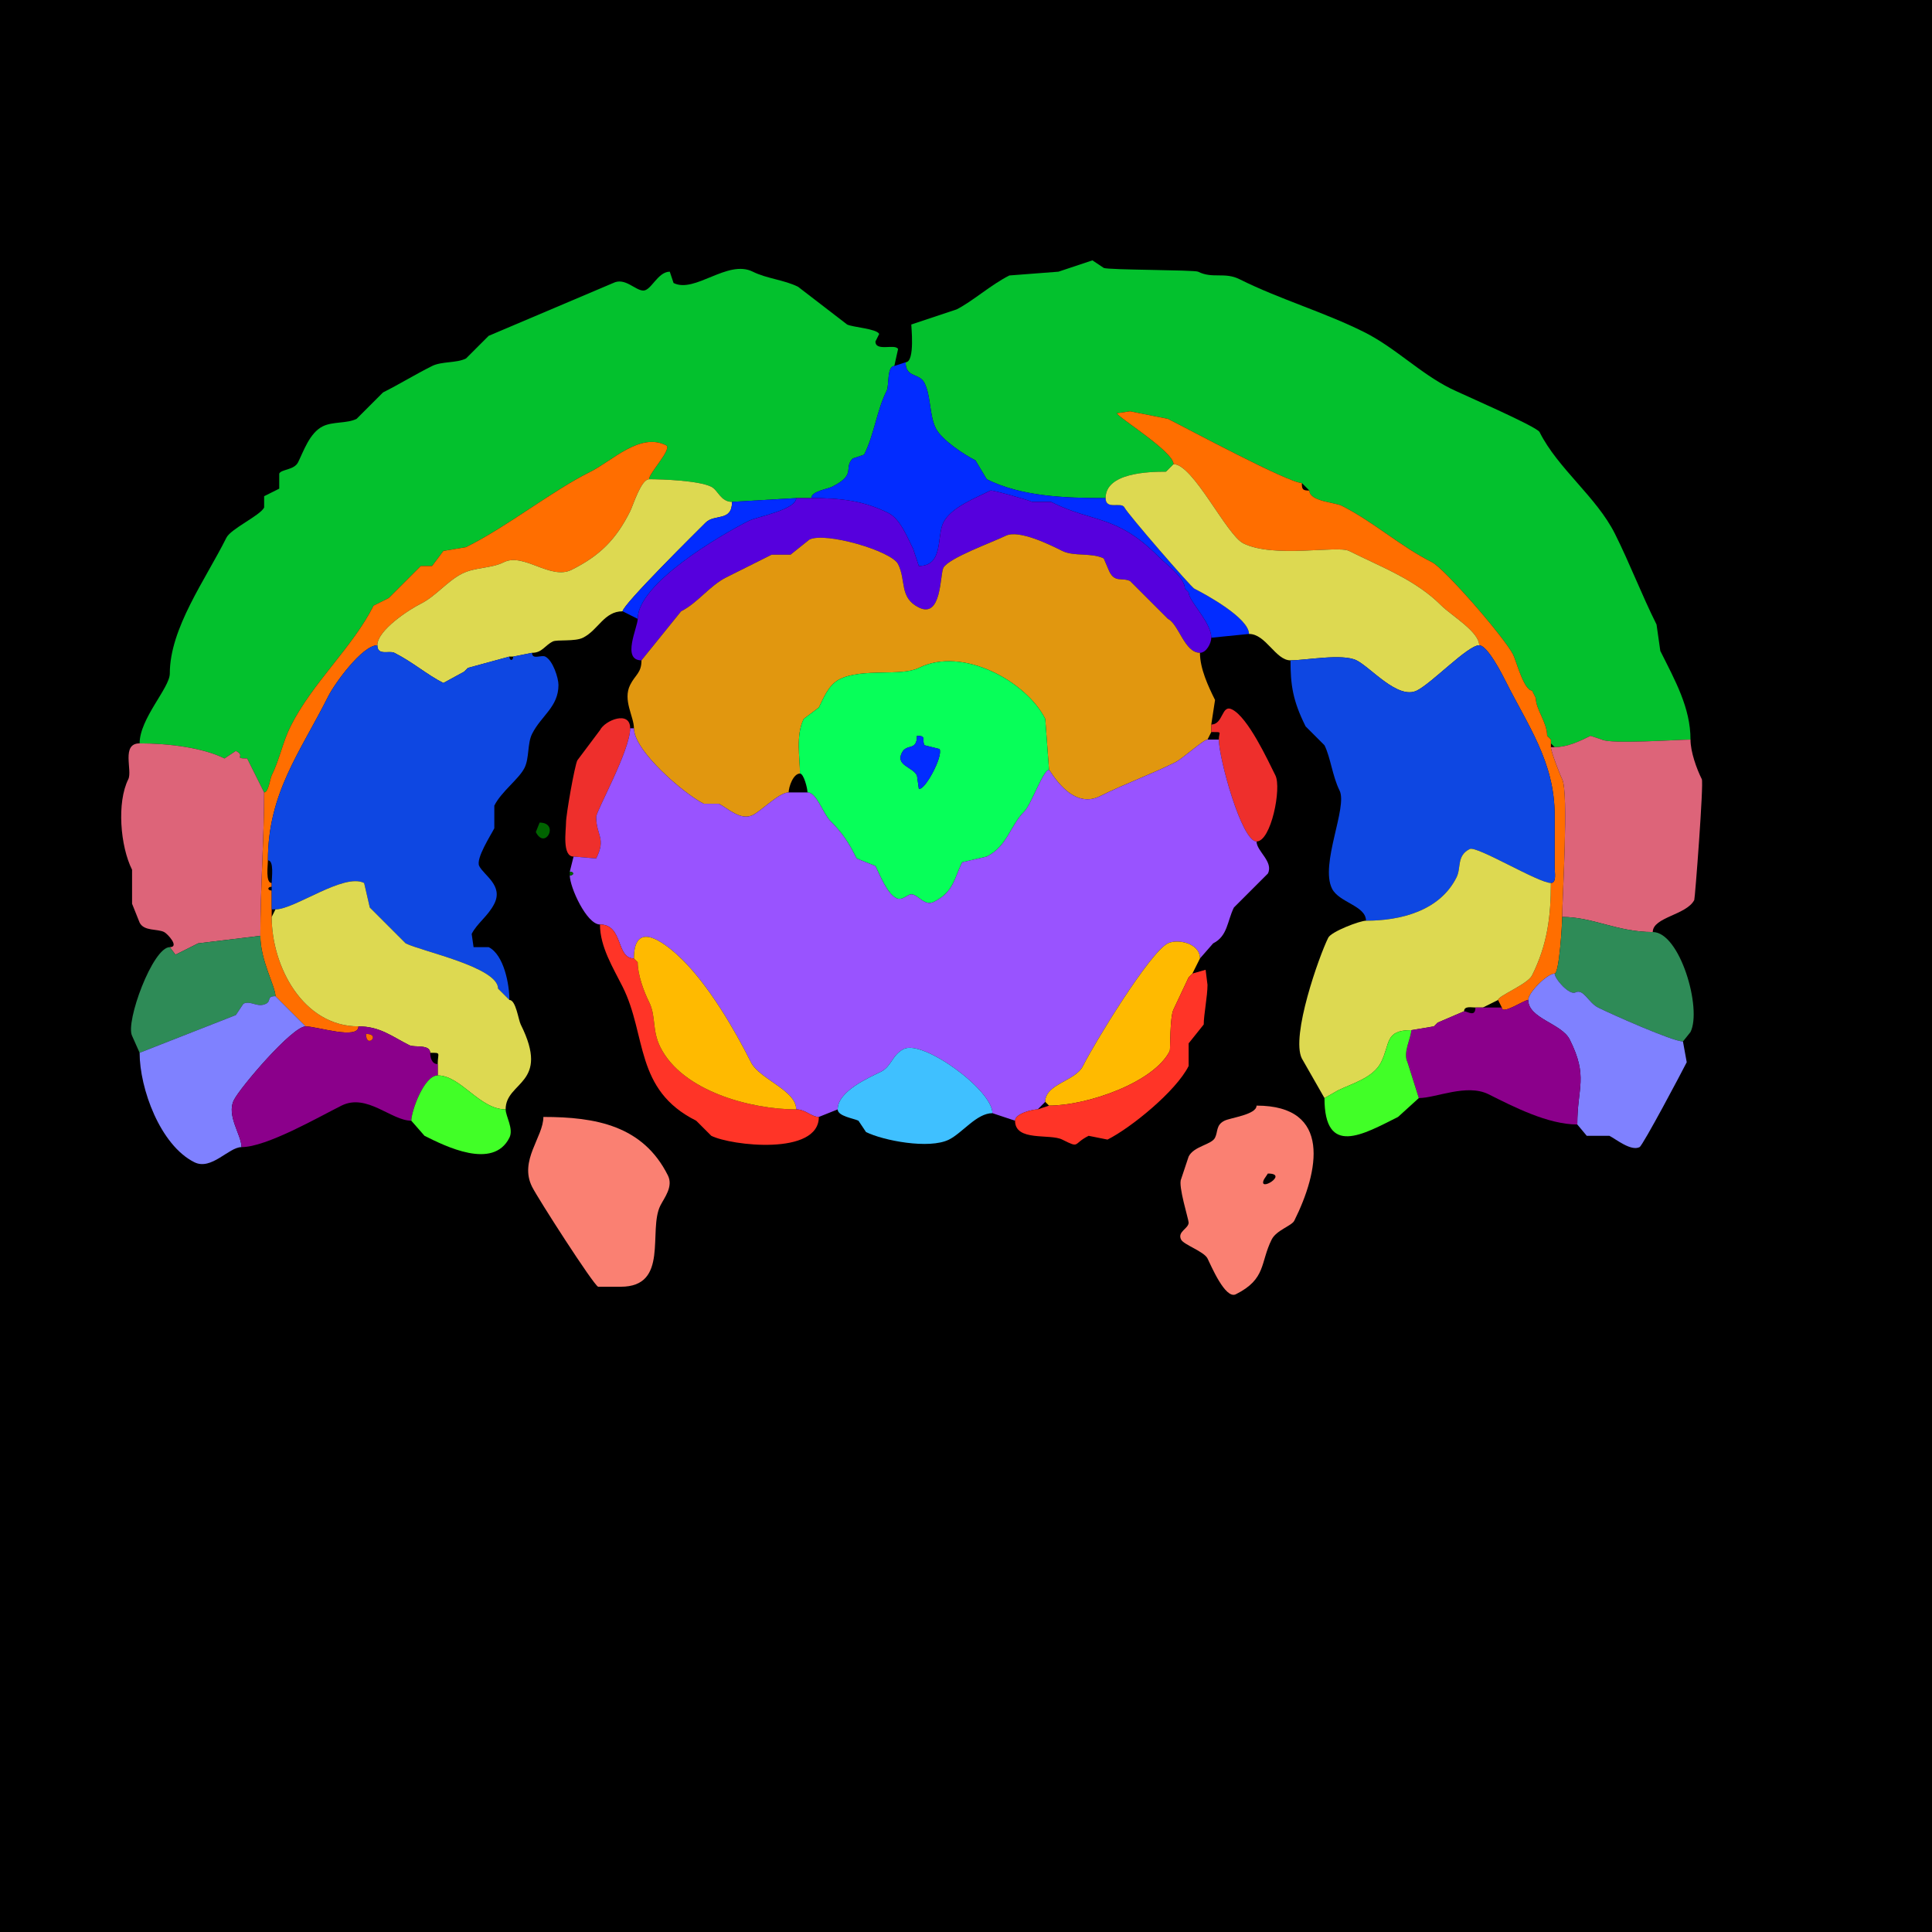 <svg xmlns="http://www.w3.org/2000/svg" xmlns:xlink="http://www.w3.org/1999/xlink" height="512" width="512">
<g>
<rect width="512" height="512" fill="#000000"  stroke-width="0" /> 
<path  fill="#03C12D" stroke-width="0" stroke="#03C12D" d = " M411 197 L412,198 C415.385,198 418.663,196.419 421.5,195 421.5,195 424.5,196 424.5,196 427.033,197.266 444.661,196 448,196 448,187.572 443.95,180.4 440,172.5 440,172.5 439,165.5 439,165.5 435.093,157.686 431.889,149.277 428,141.5 423.083,131.667 412.841,124.182 408,114.5 407.254,113.007 387.138,104.319 384.5,103 376.218,98.859 369.75,92.125 361.5,88 350.904,82.702 339.126,79.313 328.5,74 324.516,72.008 321.375,73.938 317.5,72 316.503,71.501 293.642,71.571 292.5,71 292.5,71 289.5,69 289.5,69 289.5,69 280.5,72 280.5,72 280.5,72 267.5,73 267.5,73 262.627,75.436 257.656,79.922 253.5,82 253.5,82 241.5,86 241.5,86 241.438,86.031 242.583,96 240,96 240,100.209 243.615,98.73 245,101.5 246.744,104.988 246.273,110.047 248,113.5 249.542,116.584 255.617,120.559 258.5,122 258.5,122 261.5,127 261.5,127 270.594,131.547 281.99,132 293,132 293,125.342 304.174,125 309,125 309,125 310,124 310,124 310,124 311,123 311,123 311,119.621 296,110.444 296,109.5 296,109.5 299.5,109 299.5,109 299.5,109 309.5,111 309.5,111 314.796,113.648 341.499,128 345,128 345,128 347,130 347,130 347,132.867 353.792,133.146 355.5,134 363.9,138.2 371.149,144.825 379.5,149 382.789,150.644 398.75,169 401,173.5 401.821,175.142 403.844,183 406,183 406,183 407,185 407,185 407,188.028 410,191.394 410,195 410,195 411,196 411,196 411,196 411,197 411,197  Z"/>

<path  fill="#03C12D" stroke-width="0" stroke="#03C12D" d = " M37 197 C44.791,197 53.853,198.176 59.5,201 L62.5,199 C65.299,200.399 61.647,201 65.5,201 L70,210 C71.183,210 71.535,206.43 72,205.5 74.053,201.394 74.935,196.63 77,192.5 82.788,180.925 93.501,171.497 99,160.5 99,160.5 103,158.5 103,158.5 103,158.5 111.5,150 111.5,150 111.5,150 114.5,150 114.5,150 114.5,150 117.5,146 117.5,146 117.5,146 123.5,145 123.5,145 134.84,139.33 145.877,130.312 156.5,125 162.287,122.106 169.598,114.549 176.5,118 178.285,118.893 172,125.345 172,127 175.609,127 185.206,127.353 188.5,129 190.298,129.899 190.977,133 194,133 194,133 211,132 211,132 211,132 215,132 215,132 215,130.184 219.284,129.608 220.5,129 227.145,125.678 223.414,124.086 226,121.5 226,121.5 229,120.5 229,120.5 231.728,115.044 232.316,108.869 235,103.5 235.65,102.2 235.007,97 237,97 237,97 238,92.5 238,92.5 237.252,91.003 232,93.276 232,90.5 232,90.5 233,88.5 233,88.5 232.294,87.088 225.969,86.734 224.5,86 224.5,86 211.5,76 211.5,76 207.823,74.162 203.17,73.835 199.5,72 192.813,68.656 184.165,77.832 178.5,75 178.5,75 177.5,72 177.5,72 174.311,72 172.582,77 170.5,77 168.333,77 165.65,73.425 162.5,75 162.5,75 129.5,89 129.5,89 129.5,89 123.5,95 123.5,95 120.966,96.267 117.066,95.717 114.5,97 109.986,99.257 105.853,101.824 101.5,104 101.5,104 94.5,111 94.5,111 91.924,112.288 88.199,111.65 85.5,113 82.038,114.731 80.396,119.708 79,122.5 77.945,124.61 74.594,124.312 74,125.5 74,125.5 74,129.5 74,129.5 74,129.5 70,131.5 70,131.5 70,131.5 70,134.5 70,134.5 68.934,136.631 61.191,140.117 60,142.5 54.388,153.725 45,166.492 45,178.5 45,182.275 37,190.422 37,197  Z"/>

<path  fill="#022CFF" stroke-width="0" stroke="#022CFF" d = " M331 168 L321,169 C321,164.897 315,159.334 315,157 315,157 314,156 314,156 314,153.137 309.051,149.551 307,147.5 295.758,136.258 289.904,138.702 278.5,133 278.5,133 273.5,133 273.5,133 272.426,132.463 262.914,129.793 262.5,130 258.557,131.971 252.021,134.458 250,138.5 248.181,142.138 250.109,150 243.5,150 243.5,150 242,145.5 242,145.5 240.563,142.626 238.575,137.538 235.5,136 228.953,132.726 223.015,132 215,132 215,130.184 219.284,129.608 220.5,129 227.145,125.678 223.414,124.086 226,121.5 226,121.5 229,120.5 229,120.5 231.728,115.044 232.316,108.869 235,103.5 235.65,102.2 235.007,97 237,97 237,97 240,96 240,96 240,100.209 243.615,98.73 245,101.5 246.744,104.988 246.273,110.047 248,113.5 249.542,116.584 255.617,120.559 258.5,122 258.5,122 261.5,127 261.5,127 270.594,131.547 281.99,132 293,132 293,135.281 297.171,132.843 298,134.5 298.877,136.254 315.624,155.562 316.5,156 319.716,157.608 331,163.827 331,168  Z"/>

<path  fill="#FF6E00" stroke-width="0" stroke="#FF6E00" d = " M405 265 C403.878,265 398,269.073 398,267 398,267 397,265 397,265 397,263.921 404.83,260.841 406,258.5 410.136,250.229 411,242.665 411,234 412.579,234 412,231.145 412,230 412,230 412,216 412,216 412,201.889 404.84,192.18 399,180.5 398.133,178.765 394.187,171 392,171 392,167.425 384.63,163.13 382,160.5 375.113,153.613 366.2,150.35 357.5,146 354.473,144.486 337.529,148.015 329.5,144 325.033,141.767 316.211,123 311,123 311,119.621 296,110.444 296,109.5 296,109.5 299.5,109 299.5,109 299.5,109 309.5,111 309.5,111 314.796,113.648 341.499,128 345,128 345,129.747 345.253,130 347,130 347,132.867 353.792,133.146 355.5,134 363.9,138.2 371.149,144.825 379.5,149 382.789,150.644 398.75,169 401,173.5 401.821,175.142 403.844,183 406,183 406,183 407,185 407,185 407,188.028 410,191.394 410,195 410,195 411,196 411,196 411,196 411,197 411,197 411,197 411,198 411,198 411,199.091 413.339,205.177 414,206.5 415.775,210.049 414,238.205 414,243 414,244.926 413.205,258 412,258 410.067,258 405,263.006 405,265  Z"/>

<path  fill="#FF6E00" stroke-width="0" stroke="#FF6E00" d = " M81 272 C83.997,272 95,275.666 95,272 80.276,272 72,256.082 72,243 72,243 72,241 72,241 72,241 72,236 72,236 70.814,236 70.814,235 72,235 72,235 72,234 72,234 70.316,234 71,229.321 71,228 71,210.082 79.633,199.233 87,184.5 88.614,181.273 95.978,171 100,171 100,166.989 108.468,161.516 111.5,160 115.551,157.975 118.528,153.986 122.5,152 125.937,150.282 130.11,150.695 133.5,149 138.787,146.357 145.861,153.819 151.5,151 159.033,147.233 163.297,142.906 167,135.5 167.774,133.951 169.896,127 172,127 172,125.345 178.285,118.893 176.5,118 169.598,114.549 162.287,122.106 156.5,125 145.877,130.312 134.84,139.33 123.5,145 123.5,145 117.5,146 117.5,146 117.5,146 114.5,150 114.5,150 114.5,150 111.5,150 111.5,150 111.5,150 103,158.5 103,158.5 103,158.5 99,160.5 99,160.5 93.501,171.497 82.788,180.925 77,192.5 74.935,196.63 74.053,201.394 72,205.5 71.535,206.43 71.183,210 70,210 70,222.07 69,235.308 69,248 69,254.586 73,261.408 73,264 73,264 81,272 81,272  Z"/>

<path  fill="#DDD951" stroke-width="0" stroke="#DDD951" d = " M392 171 C388.983,171 379.531,180.985 375.5,183 370.482,185.509 363.245,176.873 359.5,175 355.76,173.13 345.995,175 342,175 338.027,175 335.486,168 331,168 331,163.827 319.716,157.608 316.5,156 315.624,155.562 298.877,136.254 298,134.5 297.171,132.843 293,135.281 293,132 293,125.342 304.174,125 309,125 309,125 310,124 310,124 310,124 311,123 311,123 316.211,123 325.033,141.767 329.5,144 337.529,148.015 354.473,144.486 357.5,146 366.2,150.35 375.113,153.613 382,160.5 384.63,163.13 392,167.425 392,171  Z"/>

<path  fill="#DDD951" stroke-width="0" stroke="#DDD951" d = " M124 177 L123,178 C123,178 117.5,181 117.5,181 113.26,178.88 109.301,175.4 104.5,173 103.13,172.315 100,173.871 100,171 100,166.989 108.468,161.516 111.5,160 115.551,157.975 118.528,153.986 122.5,152 125.937,150.282 130.11,150.695 133.5,149 138.787,146.357 145.861,153.819 151.5,151 159.033,147.233 163.297,142.906 167,135.5 167.774,133.951 169.896,127 172,127 175.609,127 185.206,127.353 188.5,129 190.298,129.899 190.977,133 194,133 194,138.335 189.386,136.114 187,138.5 184.888,140.612 165,160.25 165,162 160.072,162 158.561,166.97 154.5,169 152.331,170.084 147.619,169.441 146.5,170 144.323,171.089 143.678,173 141,173 141,173 136,174 136,174 136,174 135,174 135,174 135,174 124,177 124,177  Z"/>

<path  fill="#5600DD" stroke-width="0" stroke="#5600DD" d = " M318 173 C313.886,173 312.432,165.466 309.5,164 L299.5,154 C297.409,152.954 295.506,154.512 294,151.5 L292.5,148 C289.279,146.389 284.626,147.563 281.5,146 278.649,144.574 270.042,140.229 266.5,142 263.299,143.601 251.299,147.903 250,150.5 249.091,152.319 249.584,164.042 243.5,161 238.256,158.378 240.187,153.873 238,149.5 236.265,146.03 218.739,140.881 214.5,143 L209.5,147 L204.5,147 C200.468,149.016 196.451,151.024 192.5,153 188.038,155.231 184.876,159.812 180.5,162 L170,175 C164.65,175 169,166.246 169,164 169,154.68 190.756,141.872 198.5,138 200.625,136.938 211,135.085 211,132 211,132 215,132 215,132 223.015,132 228.953,132.726 235.5,136 238.575,137.538 240.563,142.626 242,145.5 242,145.5 243.5,150 243.5,150 250.109,150 248.181,142.138 250,138.5 252.021,134.458 258.557,131.971 262.5,130 262.914,129.793 272.426,132.463 273.5,133 273.5,133 278.5,133 278.5,133 289.904,138.702 295.758,136.258 307,147.5 309.051,149.551 314,153.137 314,156 314,156 315,157 315,157 315,159.334 321,164.897 321,169 321,170.429 319.712,173 318,173  Z"/>

<path  fill="#022CFF" stroke-width="0" stroke="#022CFF" d = " M165 162 L169,164 C169,154.68 190.756,141.872 198.5,138 200.625,136.938 211,135.085 211,132 211,132 194,133 194,133 194,138.335 189.386,136.114 187,138.5 184.888,140.612 165,160.25 165,162  Z"/>

<path  fill="#E1970F" stroke-width="0" stroke="#E1970F" d = " M212 205 C210.197,205 209,208.592 209,210 206.482,210 201.862,214.819 199.5,216 196.293,217.604 192.789,214.144 190.5,213 190.5,213 186.5,213 186.5,213 181.474,210.487 168,199.106 168,193 168,189.879 164.978,185.543 167,181.5 168.345,178.81 170,178.345 170,175 170,175 180.5,162 180.5,162 184.876,159.812 188.038,155.231 192.5,153 196.451,151.024 200.468,149.016 204.5,147 204.5,147 209.5,147 209.5,147 209.5,147 214.5,143 214.5,143 218.739,140.881 236.265,146.03 238,149.5 240.187,153.873 238.256,158.378 243.5,161 249.584,164.042 249.091,152.319 250,150.5 251.299,147.903 263.299,143.601 266.5,142 270.042,140.229 278.649,144.574 281.5,146 284.626,147.563 289.279,146.389 292.5,148 292.5,148 294,151.5 294,151.5 295.506,154.512 297.409,152.954 299.5,154 299.5,154 309.5,164 309.5,164 312.432,165.466 313.886,173 318,173 318,177.181 320.203,181.907 322,185.5 322,185.5 321,192 321,192 321,192 321,194 321,194 321,194 320,196 320,196 318.915,196 313.424,201.038 311.5,202 305.042,205.229 297.994,207.753 291.5,211 283.826,214.837 278.281,204 278,204 278,204 277,190.5 277,190.5 272.046,180.591 255.08,171.21 243.5,177 238.861,179.32 228.511,176.995 222.5,180 219.519,181.49 218.183,185.134 217,187.5 217,187.5 213,190.5 213,190.5 210.834,194.832 212,200.888 212,205  Z"/>

<path  fill="#0E47E2" stroke-width="0" stroke="#0E47E2" d = " M134 264 L135,265 C135,260.887 133.552,253.026 129.5,251 129.5,251 125.5,251 125.5,251 125.5,251 125,247.5 125,247.5 126.401,244.698 129.373,242.754 131,239.5 133.426,234.649 128.256,232.012 127,229.5 126.025,227.55 130.124,221.253 131,219.5 131,219.5 131,213.5 131,213.5 132.872,209.756 137.512,206.475 139,203.5 140.308,200.884 139.724,197.053 141,194.5 143.436,189.627 148,187.38 148,181.5 148,179.696 146.538,175.019 144.5,174 143.454,173.477 141,174.951 141,173 141,173 136,174 136,174 136,175.186 135,175.186 135,174 135,174 124,177 124,177 124,177 123,178 123,178 123,178 117.5,181 117.5,181 113.26,178.88 109.301,175.4 104.5,173 103.13,172.315 100,173.871 100,171 95.978,171 88.614,181.273 87,184.5 79.633,199.233 71,210.082 71,228 72.684,228 72,232.679 72,234 72,234 72,235 72,235 72,235 72,236 72,236 72,236 72,241 72,241 72,241 73,241 73,241 78.122,241 91.067,231.283 96.5,234 96.5,234 98,240.5 98,240.5 98,240.5 107.5,250 107.5,250 111.792,252.146 132,256.305 132,262 132,262 134,264 134,264  Z"/>

<path  fill="#0E47E2" stroke-width="0" stroke="#0E47E2" d = " M411 234 C407.68,234 391.358,224.071 389.5,225 385.969,226.765 387.278,229.944 386,232.5 381.524,241.452 371.104,244 362,244 362,240.016 354.851,239.201 353,235.5 349.762,229.025 357.201,213.902 355,209.5 353.115,205.731 352.608,200.715 351,197.5 351,197.5 346,192.5 346,192.5 342.574,185.648 342,181.48 342,175 345.995,175 355.76,173.13 359.5,175 363.245,176.873 370.482,185.509 375.5,183 379.531,180.985 388.983,171 392,171 394.187,171 398.133,178.765 399,180.5 404.84,192.18 412,201.889 412,216 412,216 412,230 412,230 412,231.145 412.579,234 411,234  Z"/>

<path  fill-rule="evenodd" fill="#07FF59" stroke-width="0" stroke="#07FF59" d = " M243 195 C243,199.164 240.287,196.926 239,199.5 237.308,202.883 241.86,203.221 243,205.5 L243.5,209 C244.973,209.737 249.985,200.47 249,198.5 L245,197.5 C244.187,195.873 245.658,195 243,195  M212 205 C213.014,205 214,208.959 214,210 216.445,210 218.061,215.561 220,217.5 223.591,221.091 225.035,223.57 227,227.5 227,227.5 232,229.5 232,229.5 233.083,231.667 235.038,236.769 237.5,238 239.119,238.81 240.501,237 241.5,237 243.264,237 244.983,240.258 247.5,239 252.76,236.37 252.825,232.85 255,228.5 255,228.5 261.5,227 261.5,227 266.971,224.265 267.638,218.862 271.5,215 273.268,213.232 276.486,204 278,204 278,204 277,190.5 277,190.5 272.046,180.591 255.08,171.21 243.5,177 238.861,179.32 228.511,176.995 222.5,180 219.519,181.49 218.183,185.134 217,187.5 217,187.5 213,190.5 213,190.5 210.834,194.832 212,200.888 212,205  Z"/>

<path  fill="#EE2F2C" stroke-width="0" stroke="#EE2F2C" d = " M323 196 C323,200.891 329.03,223 333,223 336.864,223 339.665,208.831 338,205.5 335.955,201.409 330.75,190.125 326.5,188 323.685,186.592 324.224,192 321,192 321,192 321,194 321,194 324.162,194 323,193.891 323,196  Z"/>

<path  fill="#EE2F2C" stroke-width="0" stroke="#EE2F2C" d = " M167 193 C167,198.909 158,214.919 158,216.5 158,221.45 160.716,222.068 158,227.5 L152,227 C148.913,227 150,220.04 150,218 150,215.896 152.279,202.943 153,201.5 153,201.5 159,193.5 159,193.5 160.321,190.859 167,188.191 167,193  Z"/>

<path  fill="#9953FF" stroke-width="0" stroke="#9953FF" d = " M263 295 L269,297 C269,295.11 273.598,294 275,294 275,294 277,292 277,292 277,287.24 284.975,286.551 287,282.5 289.906,276.688 304.636,252.432 309.5,250 311.962,248.769 318,249.88 318,254 318,254 321.5,250 321.5,250 325.368,248.066 325.204,244.092 327,240.5 327,240.5 336,231.5 336,231.5 337.571,228.357 333,225.574 333,223 329.03,223 323,200.891 323,196 323,196 320,196 320,196 318.915,196 313.424,201.038 311.5,202 305.042,205.229 297.994,207.753 291.5,211 283.826,214.837 278.281,204 278,204 276.486,204 273.268,213.232 271.5,215 267.638,218.862 266.971,224.265 261.5,227 261.5,227 255,228.5 255,228.5 252.825,232.85 252.76,236.37 247.5,239 244.983,240.258 243.264,237 241.5,237 240.501,237 239.119,238.81 237.5,238 235.038,236.769 233.083,231.667 232,229.5 232,229.5 227,227.5 227,227.5 225.035,223.57 223.591,221.091 220,217.5 218.061,215.561 216.445,210 214,210 214,210 209,210 209,210 206.482,210 201.862,214.819 199.5,216 196.293,217.604 192.789,214.144 190.5,213 190.5,213 186.5,213 186.5,213 181.474,210.487 168,199.106 168,193 168,193 167,193 167,193 167,198.909 158,214.919 158,216.5 158,221.45 160.716,222.068 158,227.5 158,227.5 152,227 152,227 152,227 151,231 151,231 152.186,231 152.186,232 151,232 151,235.119 155.464,245 159,245 165.257,245 163.176,254 168,254 168,242.817 177.321,250.821 181,254.5 187.865,261.365 194.485,272.471 199,281.5 201.268,286.036 211,288.897 211,294 213.483,294 215.026,296 217,296 217,296 222,294 222,294 222,289.14 230.312,285.594 233.5,284 236.276,282.612 236.409,279.546 239.5,278 244.601,275.449 263,288.846 263,295  Z"/>

<path  fill="#022CFF" stroke-width="0" stroke="#022CFF" d = " M243 195 C243,199.164 240.287,196.926 239,199.5 237.308,202.883 241.86,203.221 243,205.5 L243.5,209 C244.973,209.737 249.985,200.47 249,198.5 L245,197.5 C244.187,195.873 245.658,195 243,195  Z"/>

<path  fill="#DD6479" stroke-width="0" stroke="#DD6479" d = " M414 243 C422.181,243 428.563,247 438,247 438,243.035 447.009,242.482 449,238.5 449.195,238.11 451.54,207.579 451,206.5 449.599,203.699 448,199.213 448,196 444.661,196 427.033,197.266 424.5,196 424.5,196 421.5,195 421.5,195 418.663,196.419 415.385,198 412,198 412,198 411,198 411,198 411,199.091 413.339,205.177 414,206.5 415.775,210.049 414,238.205 414,243  Z"/>

<path  fill="#DD6479" stroke-width="0" stroke="#DD6479" d = " M69 248 L52.5,250 L46.5,253 L45,251 C47.649,251 44.416,247.458 43.5,247 41.67,246.085 38.167,246.835 37,244.5 37,244.5 35,239.5 35,239.5 35,239.5 35,230.5 35,230.5 31.864,224.228 30.926,212.649 34,206.5 35.151,204.197 32.037,197 37,197 44.791,197 53.853,198.176 59.5,201 59.5,201 62.5,199 62.5,199 65.299,200.399 61.647,201 65.5,201 65.5,201 70,210 70,210 70,222.07 69,235.308 69,248  Z"/>

<path  fill="#006400" stroke-width="0" stroke="#006400" d = " M143 218 L142,220.5 C144.462,225.424 148.389,218 143,218  Z"/>

<path  fill="#DDD951" stroke-width="0" stroke="#DDD951" d = " M374 273 C366.942,273 368.475,276.55 366,281.5 363.896,285.708 358.073,287.214 354.5,289 L351,291 C351,291 345,280.5 345,280.5 342.048,274.596 349.597,253.305 352,248.5 352.807,246.886 360.347,244 362,244 371.104,244 381.524,241.452 386,232.5 387.278,229.944 385.969,226.765 389.5,225 391.358,224.071 407.68,234 411,234 411,242.665 410.136,250.229 406,258.5 404.83,260.841 397,263.921 397,265 397,265 393,267 393,267 393,267 391,267 391,267 389.952,267 388,266.527 388,268 388,268 381,271 381,271 381,271 380,272 380,272 380,272 374,273 374,273  Z"/>

<path  fill="#006400" stroke-width="0" stroke="#006400" d = " M151 231 C152.186,231 152.186,232 151,232 151,232 151,231 151,231  Z"/>

<path  fill="#DDD951" stroke-width="0" stroke="#DDD951" d = " M116 285 C122.12,285 127.068,294 134,294 134,286.46 145.981,287.461 138,271.5 137.368,270.235 136.722,265 135,265 135,265 134,264 134,264 134,264 132,262 132,262 132,256.305 111.792,252.146 107.5,250 107.5,250 98,240.5 98,240.5 98,240.5 96.5,234 96.5,234 91.067,231.283 78.122,241 73,241 73,241 72,243 72,243 72,256.082 80.276,272 95,272 100.722,272 103.842,274.671 108.5,277 109.819,277.659 114,276.666 114,279 117.037,279 116,278.95 116,282 116,282 116,285 116,285  Z"/>

<path  fill="#2E8B57" stroke-width="0" stroke="#2E8B57" d = " M412 258 C412,259.409 415.875,263.813 417.5,263 419.66,261.92 420.919,265.709 423.5,267 427.22,268.86 443.331,276 446,276 446,276 448,273.5 448,273.5 451.103,267.294 445.193,247 438,247 428.563,247 422.181,243 414,243 414,244.926 413.205,258 412,258  Z"/>

<path  fill="#FF3427" stroke-width="0" stroke="#FF3427" d = " M211 294 C213.483,294 215.026,296 217,296 217,306.328 193.738,303.619 188.5,301 188.5,301 184.5,297 184.5,297 168.105,288.802 171.461,274.421 165,261.5 162.5,256.499 159,250.926 159,245 165.257,245 163.176,254 168,254 168,254 169,255 169,255 169,258.278 170.585,262.67 172,265.5 173.926,269.351 172.732,272.963 175,277.5 180.878,289.256 199.111,294 211,294  Z"/>

<path  fill="#2E8B57" stroke-width="0" stroke="#2E8B57" d = " M73 264 C70.591,264 71.945,265.277 70.5,266 68.203,267.148 66.436,265.032 64.5,266 L62.5,269 L37,279 C37,279 35,274.5 35,274.5 33.181,270.863 40.473,251 45,251 45,251 46.5,253 46.5,253 46.5,253 52.5,250 52.5,250 52.5,250 69,248 69,248 69,254.586 73,261.408 73,264  Z"/>

<path  fill="#FFBA00" stroke-width="0" stroke="#FFBA00" d = " M169 255 C169,258.278 170.585,262.67 172,265.5 173.926,269.351 172.732,272.963 175,277.5 180.878,289.256 199.111,294 211,294 211,288.897 201.268,286.036 199,281.5 194.485,272.471 187.865,261.365 181,254.5 177.321,250.821 168,242.817 168,254 168,254 169,255 169,255  Z"/>

<path  fill="#FFBA00" stroke-width="0" stroke="#FFBA00" d = " M277 292 L278,293 C288.154,293 305.816,286.868 310,278.5 310.18,278.14 309.974,269.551 311,267.5 311,267.5 315,259 315,259 315,259 316,258 316,258 316,258 318,254 318,254 318,249.88 311.962,248.769 309.5,250 304.636,252.432 289.906,276.688 287,282.5 284.975,286.551 277,287.24 277,292  Z"/>

<path  fill="#FF3427" stroke-width="0" stroke="#FF3427" d = " M275 294 C273.598,294 269,295.11 269,297 269,302.611 278.223,300.361 281.5,302 286.354,304.427 284.183,303.158 288.5,301 288.5,301 293.5,302 293.5,302 299.678,298.911 311.653,289.193 315,282.5 315,282.5 315,276.5 315,276.5 315,276.5 319,271.5 319,271.5 319,268.968 320,264.012 320,261 320,261 319.5,257 319.5,257 319.5,257 316,258 316,258 316,258 315,259 315,259 315,259 311,267.5 311,267.5 309.974,269.551 310.18,278.14 310,278.5 305.816,286.868 288.154,293 278,293 278,293 275,294 275,294  Z"/>

<path  fill="#7F81FF" stroke-width="0" stroke="#7F81FF" d = " M446 276 L447,281.5 C445.735,284.031 435.379,303.561 434.5,304 432.201,305.15 428.266,301.883 426.5,301 L420.5,301 L418,298 C418,288.07 420.962,285.423 416,275.5 413.85,271.201 405,269.932 405,265 405,263.006 410.067,258 412,258 412,259.409 415.875,263.813 417.5,263 419.66,261.92 420.919,265.709 423.5,267 427.22,268.86 443.331,276 446,276  Z"/>

<path  fill="#7F81FF" stroke-width="0" stroke="#7F81FF" d = " M37 279 C37,288.486 42.456,303.478 51.5,308 56.027,310.264 60.611,304 64,304 64,300.739 59.929,295.642 62,291.5 63.662,288.176 77.444,272 81,272 81,272 73,264 73,264 70.591,264 71.945,265.277 70.5,266 68.203,267.148 66.436,265.032 64.5,266 64.5,266 62.5,269 62.5,269 62.5,269 37,279 37,279  Z"/>

<path  fill="#8B008B" stroke-width="0" stroke="#8B008B" d = " M376 291 C380.524,291 388.694,287.097 394.5,290 401.117,293.309 410.218,298 418,298 418,288.07 420.962,285.423 416,275.5 413.85,271.201 405,269.932 405,265 403.878,265 398,269.073 398,267 398,267 393,267 393,267 393,267 391,267 391,267 391,269.681 388.922,268 388,268 388,268 381,271 381,271 381,271 380,272 380,272 380,272 374,273 374,273 374,275.014 371.716,278.932 373,281.5 373,281.5 376,291 376,291  Z"/>

<path  fill-rule="evenodd" fill="#8B008B" stroke-width="0" stroke="#8B008B" d = " M97 274 C97,278.123 101.123,274 97,274  M109 297 C103.692,297 97.22,289.64 90.5,293 84.337,296.081 70.611,304 64,304 64,300.739 59.929,295.642 62,291.5 63.662,288.176 77.444,272 81,272 83.997,272 95,275.666 95,272 100.722,272 103.842,274.671 108.5,277 109.819,277.659 114,276.666 114,279 114,280.238 114.423,282 116,282 116,282 116,285 116,285 112.341,285 109,294.546 109,297  Z"/>

<path  fill="#41FF27" stroke-width="0" stroke="#41FF27" d = " M351 291 C351,306.697 361.248,300.626 370.5,296 L376,291 C376,291 373,281.5 373,281.5 371.716,278.932 374,275.014 374,273 366.942,273 368.475,276.55 366,281.5 363.896,285.708 358.073,287.214 354.5,289 354.5,289 351,291 351,291  Z"/>

<path  fill="#FF6E00" stroke-width="0" stroke="#FF6E00" d = " M97 274 C97,278.123 101.123,274 97,274  Z"/>

<path  fill="#3FC0FF" stroke-width="0" stroke="#3FC0FF" d = " M222 294 C222,295.816 226.284,296.392 227.5,297 L229.5,300 C234.008,302.254 246.243,304.629 251.5,302 255.054,300.223 258.837,295 263,295 263,288.846 244.601,275.449 239.5,278 236.409,279.546 236.276,282.612 233.5,284 230.312,285.594 222,289.14 222,294  Z"/>

<path  fill="#41FF27" stroke-width="0" stroke="#41FF27" d = " M134 294 C134,295.804 136.182,299.136 135,301.5 130.68,310.141 117.947,303.723 112.5,301 L109,297 C109,294.546 112.341,285 116,285 122.12,285 127.068,294 134,294  Z"/>

<path  fill-rule="evenodd" fill="#FA8072" stroke-width="0" stroke="#FA8072" d = " M336 311 L335,312.5 C333.139,316.222 341.775,311 336,311  M333 293 C333,295.399 326.103,296.199 324.5,297 322.21,298.145 322.809,299.882 322,301.5 321.054,303.392 316.394,303.712 315,306.5 L313,312.5 C312.155,314.191 315,323.143 315,324 315,325.602 311.942,326.384 313,328.5 313.683,329.867 319.073,331.646 320,333.5 320.914,335.329 324.711,344.394 327.5,343 335.608,338.946 333.934,334.632 337,328.5 338.253,325.993 342.313,324.874 343,323.5 349.486,310.529 353.114,293 333,293  Z"/>

<path  fill="#FA8072" stroke-width="0" stroke="#FA8072" d = " M144 296 C144,301.339 137.516,307.532 141,314.5 142.573,317.646 157.146,340.323 158.5,341 L164.5,341 C177.426,341 171.692,326.115 175,319.5 176.043,317.415 178.487,314.473 177,311.5 170.402,298.304 157.912,296 144,296  Z"/>

</g>
</svg>
